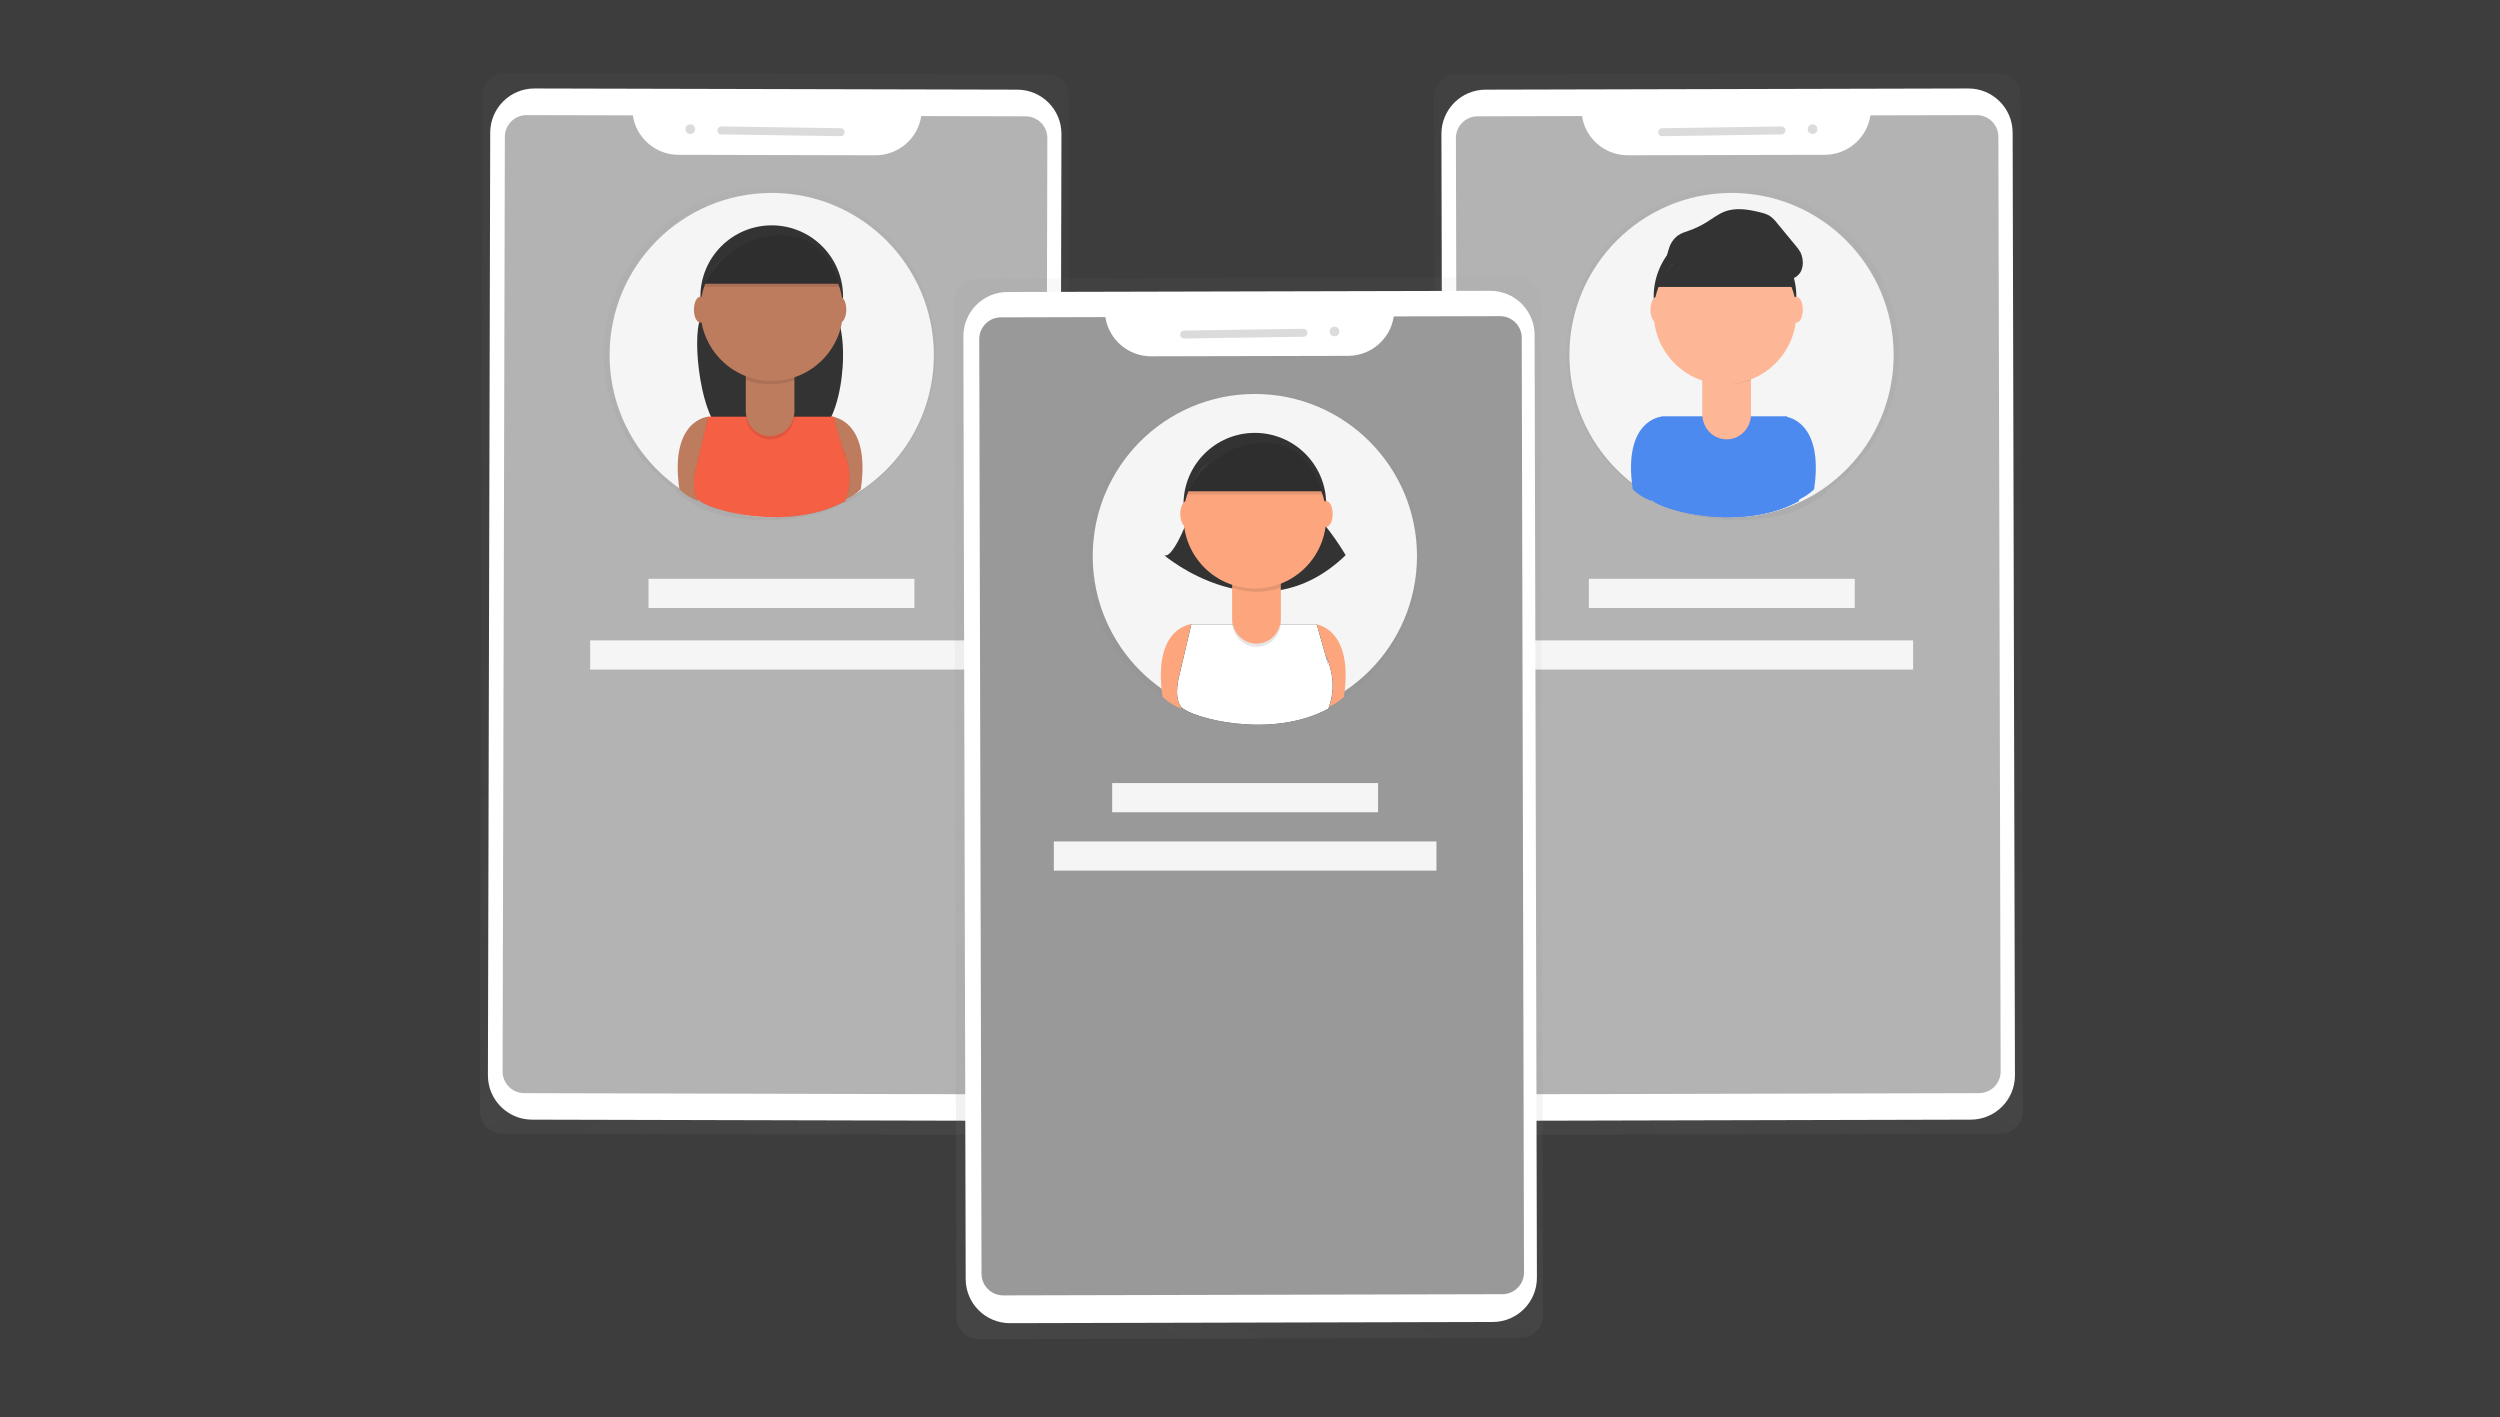<?xml version="1.0" encoding="UTF-8"?>
<svg width="771px" height="437px" viewBox="0 0 771 437" version="1.1" xmlns="http://www.w3.org/2000/svg" xmlns:xlink="http://www.w3.org/1999/xlink">
    <!-- Generator: Sketch 53.2 (72643) - https://sketchapp.com -->
    <title>createprofile</title>
    <desc>Created with Sketch.</desc>
    <defs>
        <linearGradient x1="37.955%" y1="101.734%" x2="62.045%" y2="-1.738%" id="linearGradient-1">
            <stop stop-color="#808080" stop-opacity="0.25" offset="0%"></stop>
            <stop stop-color="#808080" stop-opacity="0.12" offset="54%"></stop>
            <stop stop-color="#808080" stop-opacity="0.1" offset="100%"></stop>
        </linearGradient>
        <linearGradient x1="50.003%" y1="100%" x2="50.003%" y2="-0.001%" id="linearGradient-2">
            <stop stop-color="#808080" stop-opacity="0.25" offset="0%"></stop>
            <stop stop-color="#808080" stop-opacity="0.12" offset="54%"></stop>
            <stop stop-color="#808080" stop-opacity="0.1" offset="100%"></stop>
        </linearGradient>
        <linearGradient x1="62.196%" y1="101.591%" x2="37.965%" y2="-1.775%" id="linearGradient-3">
            <stop stop-color="#808080" stop-opacity="0.25" offset="0%"></stop>
            <stop stop-color="#808080" stop-opacity="0.12" offset="54%"></stop>
            <stop stop-color="#808080" stop-opacity="0.1" offset="100%"></stop>
        </linearGradient>
        <linearGradient x1="49.997%" y1="100%" x2="49.997%" y2="-0.001%" id="linearGradient-4">
            <stop stop-color="#808080" stop-opacity="0.25" offset="0%"></stop>
            <stop stop-color="#808080" stop-opacity="0.12" offset="54%"></stop>
            <stop stop-color="#808080" stop-opacity="0.1" offset="100%"></stop>
        </linearGradient>
        <linearGradient x1="38.939%" y1="102.226%" x2="63.169%" y2="-1.14%" id="linearGradient-5">
            <stop stop-color="#808080" stop-opacity="0.25" offset="0%"></stop>
            <stop stop-color="#808080" stop-opacity="0.12" offset="54%"></stop>
            <stop stop-color="#808080" stop-opacity="0.1" offset="100%"></stop>
        </linearGradient>
        <path d="M258.076,170.5 L219.416,170.5 L215.808,185.837 C215.808,185.837 213.69,192.939 216.313,196.061 C218.936,199.184 243.577,206.286 261.674,196.562 C263.248,192.472 263.426,187.982 262.179,183.782 C260.118,176.625 261.674,183.281 261.674,183.281 L258.076,170.5 Z" id="path-6"></path>
        <filter x="-12.5%" y="-19.4%" width="125.0%" height="138.7%" filterUnits="objectBoundingBox" id="filter-7">
            <feOffset dx="0" dy="0" in="SourceAlpha" result="shadowOffsetOuter1"></feOffset>
            <feGaussianBlur stdDeviation="2" in="shadowOffsetOuter1" result="shadowBlurOuter1"></feGaussianBlur>
            <feColorMatrix values="0 0 0 0 0   0 0 0 0 0   0 0 0 0 0  0 0 0 0.5 0" type="matrix" in="shadowBlurOuter1"></feColorMatrix>
        </filter>
    </defs>
    <g id="Page-1" stroke="none" stroke-width="1" fill="none" fill-rule="evenodd">
        <g id="createprofile" fill-rule="nonzero">
            <g id="BG">
                <g id="Group-21" transform="translate(0, -0)">
                    <polygon id="Path" fill="#3D3D3D" points="771 1.13686838e-13 0 1.13686838e-13 0 437 771 437"></polygon>
                    <g id="undraw_swipe_profiles1_i6mr" transform="translate(148, 22)">
                        <g id="Group" opacity="0.5" transform="translate(294, 0.5)" fill="url(#linearGradient-1)">
                            <path d="M174.232,0.005 L7.064,0.413 C5.242,0.417 3.497,1.146 2.212,2.44 C0.927,3.733 0.207,5.485 0.211,7.311 L0.945,320.639 C0.951,322.469 1.683,324.221 2.98,325.509 C4.277,326.796 6.032,327.513 7.858,327.501 L175.027,327.093 C176.848,327.089 178.593,326.36 179.878,325.067 C181.164,323.773 181.883,322.021 181.879,320.196 L181.12,6.862 C181.106,3.063 178.023,-0.006 174.232,0.005 Z" id="Path"></path>
                        </g>
                        <path d="M310.529,5.468 L459.414,5.468 C466.947,5.468 473.054,11.575 473.054,19.108 L473.054,309.842 C473.054,317.375 466.947,323.482 459.414,323.482 L310.529,323.482 C302.995,323.482 296.889,317.375 296.889,309.842 L296.889,19.108 C296.889,11.575 302.995,5.468 310.529,5.468 Z" id="Rectangle" fill="#FFFFFF" transform="translate(384.971, 164.475) rotate(-0.14) translate(-384.971, -164.475) "></path>
                        <path d="M428.842,13.58 C427.807,20.54 421.847,25.705 414.804,25.746 L353.974,25.886 C346.937,25.874 340.959,20.74 339.89,13.791 L307.675,13.872 C305.9,13.876 304.2,14.584 302.949,15.84 C301.697,17.096 300.996,18.798 301,20.57 L301.699,308.832 C301.703,310.606 302.413,312.306 303.673,313.557 C304.932,314.808 306.638,315.507 308.414,315.5 L462.325,315.128 C464.1,315.124 465.8,314.416 467.051,313.16 C468.303,311.904 469.004,310.202 469,308.43 L468.301,20.168 C468.297,18.396 467.588,16.697 466.331,15.447 C465.073,14.196 463.37,13.496 461.596,13.5 L428.842,13.58 Z" id="03400db2-955d-4119-b6c0-e63250e8f2de" fill="#000000" opacity="0.3"></path>
                        <g id="Group" opacity="0.5" transform="translate(335, 35.5)" fill="url(#linearGradient-2)">
                            <path d="M102.688,51.369 C102.686,26.939 85.438,5.907 61.482,1.12 C37.525,-3.667 13.52,9.122 4.129,31.675 C-5.263,54.229 2.572,80.275 22.846,93.906 L22.876,94.132 C24.55,95.737 26.526,96.994 28.689,97.83 L28.755,97.604 C31.151,99.664 41.255,102.96 52.872,102.93 L53.123,102.93 C60.479,102.93 68.457,101.633 75.476,97.835 C75.476,97.835 75.537,97.699 75.632,97.448 C77.411,96.612 79.043,95.494 80.466,94.137 C80.492,93.943 80.519,93.748 80.546,93.554 C94.419,83.993 102.699,68.218 102.688,51.369 L102.688,51.369 Z" id="Path"></path>
                        </g>
                        <circle id="Oval" fill="#F5F5F5" cx="386" cy="87.5" r="50"></circle>
                        <path d="M364.617,17.272 L401.418,17.272 C402.096,17.272 402.646,17.822 402.646,18.5 C402.646,18.5 402.646,18.5 402.646,18.5 L402.646,18.5 C402.646,19.178 402.096,19.728 401.418,19.728 L364.617,19.728 C363.939,19.728 363.389,19.178 363.389,18.5 C363.389,18.5 363.389,18.5 363.389,18.5 L363.389,18.5 C363.389,17.822 363.939,17.272 364.617,17.272 Z" id="Rectangle" fill="#DBDBDB" transform="translate(383.018, 18.5) rotate(-0.86) translate(-383.018, -18.5) "></path>
                        <ellipse id="Oval" fill="#DBDBDB" transform="translate(410.986, 17.834) rotate(-0.86) translate(-410.986, -17.834) " cx="410.986" cy="17.834" rx="1.474" ry="1.474"></ellipse>
                        <rect id="Rectangle" fill="#F5F5F5" x="342" y="156.5" width="82" height="9"></rect>
                        <rect id="Rectangle" fill="#F5F5F5" x="324" y="175.5" width="118" height="9"></rect>
                        <g id="Group" opacity="0.5" transform="translate(0, 0.5)" fill="url(#linearGradient-3)">
                            <path d="M7.647,0.005 L174.816,0.413 C176.637,0.417 178.382,1.146 179.667,2.44 C180.952,3.733 181.672,5.485 181.668,7.311 L180.934,320.639 C180.929,322.469 180.197,324.221 178.9,325.509 C177.602,326.796 175.847,327.513 174.021,327.501 L6.853,327.093 C5.031,327.089 3.286,326.36 2.001,325.067 C0.716,323.773 -0.004,322.021 4.6855546e-10,320.196 L0.759,6.862 C0.773,3.063 3.856,-0.006 7.647,0.005 Z" id="Path"></path>
                        </g>
                        <path d="M16.467,5.468 L165.352,5.468 C172.886,5.468 178.992,11.575 178.992,19.108 L178.992,309.842 C178.992,317.375 172.886,323.482 165.352,323.482 L16.467,323.482 C8.934,323.482 2.827,317.375 2.827,309.842 L2.827,19.108 C2.827,11.575 8.934,5.468 16.467,5.468 Z" id="Rectangle" fill="#FFFFFF" transform="translate(90.91, 164.475) rotate(-179.86) translate(-90.91, -164.475) "></path>
                        <path d="M47.159,13.58 C48.194,20.54 54.155,25.705 61.198,25.746 L122.025,25.891 C129.062,25.879 135.04,20.745 136.108,13.796 L168.325,13.877 C170.1,13.881 171.799,14.589 173.051,15.845 C174.303,17.101 175.004,18.803 175,20.575 L174.301,308.837 C174.295,310.609 173.586,312.307 172.327,313.557 C171.069,314.806 169.365,315.505 167.591,315.5 L13.675,315.128 C11.9,315.124 10.201,314.416 8.949,313.16 C7.697,311.904 6.996,310.202 7,308.43 L7.699,20.168 C7.703,18.396 8.412,16.697 9.669,15.447 C10.927,14.196 12.63,13.496 14.404,13.5 L47.159,13.58 Z" id="630d207c-7e3b-460e-9d0a-7242eec8ea7a" fill="#000000" opacity="0.3"></path>
                        <g id="Group" opacity="0.5" transform="translate(38, 35.5)" fill="url(#linearGradient-4)">
                            <path d="M0.191,51.369 C0.194,26.939 17.441,5.907 41.398,1.12 C65.355,-3.667 89.36,9.122 98.751,31.675 C108.142,54.229 100.308,80.275 80.034,93.906 L80.003,94.132 C78.329,95.737 76.353,96.994 74.19,97.83 L74.125,97.604 C71.728,99.664 61.624,102.96 50.008,102.93 L49.757,102.93 C42.401,102.93 34.422,101.633 27.403,97.835 C27.403,97.835 27.343,97.699 27.247,97.448 C25.468,96.612 23.836,95.494 22.414,94.137 C22.387,93.943 22.36,93.748 22.333,93.554 C8.46,83.993 0.18,68.218 0.191,51.369 Z" id="Path"></path>
                        </g>
                        <circle id="Oval" fill="#F5F5F5" cx="90" cy="87.5" r="50"></circle>
                        <path d="M74.456,17.266 L111.257,17.266 C111.935,17.266 112.485,17.816 112.485,18.494 L112.485,18.494 C112.485,19.172 111.935,19.722 111.257,19.722 C111.257,19.722 111.257,19.722 111.257,19.722 L74.456,19.722 C73.777,19.722 73.228,19.172 73.228,18.494 L73.228,18.494 C73.228,17.816 73.777,17.266 74.456,17.266 C74.456,17.266 74.456,17.266 74.456,17.266 Z" id="Rectangle" fill="#DBDBDB" transform="translate(92.856, 18.494) rotate(-179.14) translate(-92.856, -18.494) "></path>
                        <ellipse id="Oval" fill="#DBDBDB" transform="translate(64.89, 17.826) rotate(-89.14) translate(-64.89, -17.826) " cx="64.89" cy="17.826" rx="1.474" ry="1.474"></ellipse>
                        <rect id="Rectangle" fill="#F5F5F5" transform="translate(93, 161) rotate(-180) translate(-93, -161) " x="52" y="156.5" width="82" height="9"></rect>
                        <rect id="Rectangle" fill="#F5F5F5" transform="translate(93, 180) rotate(-180) translate(-93, -180) " x="34" y="175.5" width="118" height="9"></rect>
                        <g id="Group" opacity="0.5" transform="translate(146, 63.5)" fill="url(#linearGradient-5)">
                            <path d="M174.232,0.005 L7.064,0.413 C5.242,0.417 3.497,1.146 2.212,2.44 C0.927,3.733 0.207,5.485 0.211,7.311 L0.945,320.639 C0.951,322.469 1.683,324.221 2.98,325.509 C4.277,326.796 6.032,327.513 7.858,327.501 L175.027,327.093 C176.848,327.089 178.593,326.36 179.878,325.067 C181.164,323.773 181.883,322.021 181.879,320.196 L181.12,6.862 C181.106,3.063 178.023,-0.006 174.232,0.005 L174.232,0.005 Z" id="Path"></path>
                        </g>
                        <path d="M163.101,67.871 L311.987,67.871 C319.52,67.871 325.627,73.978 325.627,81.511 L325.627,372.244 C325.627,379.778 319.52,385.884 311.987,385.884 L163.101,385.884 C155.568,385.884 149.461,379.778 149.461,372.244 L149.461,81.511 C149.461,73.978 155.568,67.871 163.101,67.871 Z" id="Rectangle" fill="#FFFFFF" transform="translate(237.544, 226.878) rotate(-0.14) translate(-237.544, -226.878) "></path>
                        <path d="M281.842,75.58 C280.807,82.54 274.847,87.705 267.804,87.746 L206.974,87.886 C199.937,87.874 193.959,82.74 192.89,75.791 L160.675,75.872 C158.9,75.876 157.2,76.584 155.949,77.84 C154.697,79.096 153.996,80.798 154,82.57 L154.699,370.832 C154.703,372.606 155.413,374.306 156.673,375.557 C157.932,376.808 159.638,377.507 161.414,377.5 L315.325,377.128 C317.1,377.124 318.8,376.416 320.051,375.16 C321.303,373.904 322.004,372.202 322,370.43 L321.301,82.168 C321.297,80.396 320.588,78.697 319.331,77.447 C318.073,76.196 316.37,75.496 314.596,75.5 L281.842,75.58 Z" id="e707708a-3328-453c-98e2-ff60f305110c" fill="#000000" opacity="0.4"></path>
                        <g id="Group" opacity="0.5" transform="translate(187, 98.5)" fill="url(#linearGradient-2)">
                            <path d="M102.688,51.369 C102.686,26.939 85.438,5.907 61.482,1.12 C37.525,-3.667 13.52,9.122 4.129,31.675 C-5.263,54.229 2.572,80.275 22.846,93.906 L22.876,94.132 C24.55,95.737 26.526,96.994 28.689,97.83 L28.755,97.604 C31.151,99.664 41.255,102.96 52.872,102.93 L53.123,102.93 C60.479,102.93 68.457,101.633 75.476,97.835 C75.476,97.835 75.537,97.699 75.632,97.448 C77.411,96.612 79.043,95.494 80.466,94.137 C80.492,93.943 80.519,93.748 80.546,93.554 C94.419,83.993 102.699,68.218 102.688,51.369 Z" id="Path"></path>
                        </g>
                        <circle id="Oval" fill="#F5F5F5" cx="239" cy="149.5" r="50"></circle>
                        <path d="M217.185,79.669 L253.986,79.669 C254.664,79.669 255.214,80.219 255.214,80.897 C255.214,80.897 255.214,80.897 255.214,80.897 L255.214,80.897 C255.214,81.575 254.664,82.125 253.986,82.125 L217.185,82.125 C216.506,82.125 215.957,81.575 215.957,80.897 C215.957,80.897 215.957,80.897 215.957,80.897 L215.957,80.897 C215.957,80.219 216.506,79.669 217.185,79.669 Z" id="Rectangle" fill="#DBDBDB" transform="translate(235.585, 80.897) rotate(-0.86) translate(-235.585, -80.897) "></path>
                        <ellipse id="Oval" fill="#DBDBDB" transform="translate(263.554, 80.231) rotate(-0.86) translate(-263.554, -80.231) " cx="263.554" cy="80.231" rx="1.474" ry="1.474"></ellipse>
                        <rect id="Rectangle" fill="#F5F5F5" x="195" y="219.5" width="82" height="9"></rect>
                        <rect id="Rectangle" fill="#F5F5F5" x="177" y="237.5" width="118" height="9"></rect>
                        <path d="M219.364,170.5 C219.364,170.5 207.361,171.465 210.534,192.931 C212.179,194.48 214.121,195.693 216.248,196.5 L223,174.069 L219.364,170.5 Z" id="Path" fill="#FDA57D"></path>
                        <path d="M257.636,170.5 C257.636,170.5 269.639,171.465 266.466,192.931 C264.821,194.48 262.879,195.693 260.752,196.5 L254,174.069 L257.636,170.5 Z" id="Path" fill="#FDA57D"></path>
                        <path d="M219.734,134.5 C219.734,134.5 214.083,150.743 211,149.22 C211,149.22 240.718,174.6 267,149.22 C267,149.22 262.376,141.099 255.697,134.5 L219.734,134.5 Z" id="Path" fill="#333333"></path>
                        <circle id="Oval" fill="#333333" cx="239" cy="133.5" r="22"></circle>
                        <path d="M258.076,170.5 L219.416,170.5 L215.808,185.837 C215.808,185.837 213.69,192.939 216.313,196.061 C218.936,199.184 243.577,206.286 261.674,196.562 C263.248,192.472 263.426,187.982 262.179,183.782 C260.118,176.625 261.674,183.281 261.674,183.281 L258.076,170.5 Z" id="Path" fill="#000000" opacity="0.1"></path>
                        <path d="M258.076,170.5 L219.416,170.5 L215.808,185.837 C215.808,185.837 213.69,192.939 216.313,196.061 C218.936,199.184 243.577,206.286 261.674,196.562 C263.248,192.472 263.426,187.982 262.179,183.782 C260.118,176.625 261.674,183.281 261.674,183.281 L258.076,170.5 Z" id="Path" fill="#000000" opacity="0.1"></path>
                        <g id="Path">
                            <use fill="black" fill-opacity="1" filter="url(#filter-7)" xlink:href="#path-6"></use>
                            <use fill="#FFFFFF" xlink:href="#path-6"></use>
                        </g>
                        <path d="M232,157.5 L247,157.5 L247,169.802 C247,174.053 243.642,177.5 239.5,177.5 L239.5,177.5 C235.358,177.5 232,174.053 232,169.802 L232,157.5 L232,157.5 Z" id="Path" fill="#000000" opacity="0.1"></path>
                        <path d="M232,156.5 L247,156.5 L247,168.808 C247,173.056 243.642,176.5 239.5,176.5 L239.5,176.5 C235.358,176.5 232,173.056 232,168.808 L232,156.5 L232,156.5 Z" id="Path" fill="#FDA57D"></path>
                        <path d="M232,159.207 C236.834,160.918 242.156,160.931 247,159.245 L247,157.5 L232,157.5 L232,159.207 Z" id="Path" fill="#000000" opacity="0.1"></path>
                        <circle id="Oval" fill="#FDA57D" cx="239" cy="137.5" r="22"></circle>
                        <path d="M218,129.5 L260,129.5 C260,129.5 256.415,112.465 240.537,113.55 C224.659,114.634 218,129.5 218,129.5 Z" id="Path" fill="#333333"></path>
                        <ellipse id="Oval" fill="#FDA57D" cx="218" cy="136.5" rx="2" ry="4"></ellipse>
                        <ellipse id="Oval" fill="#FDA57D" cx="261" cy="136.5" rx="2" ry="4"></ellipse>
                        <path d="M218,130.5 L260,130.5 C260,130.5 256.415,113.465 240.537,114.55 C224.659,115.634 218,130.5 218,130.5 Z" id="Path" fill="#000000" opacity="0.1"></path>
                        <path d="M364.364,106.5 C364.364,106.5 352.361,107.465 355.534,128.931 C357.179,130.48 359.121,131.693 361.248,132.5 L368,110.069 L364.364,106.5 Z" id="Path" fill="#4D8AF0"></path>
                        <path d="M402.636,106.5 C402.636,106.5 414.639,107.465 411.466,128.931 C409.821,130.48 407.879,131.693 405.752,132.5 L399,110.069 L402.636,106.5 Z" id="Path" fill="#4D8AF0"></path>
                        <circle id="Oval" fill="#333333" cx="384" cy="69.5" r="22"></circle>
                        <path d="M403.076,106.5 L364.416,106.5 L360.808,121.837 C360.808,121.837 358.69,128.939 361.313,132.061 C363.936,135.184 388.577,142.286 406.674,132.562 C408.248,128.472 408.426,123.982 407.179,119.782 C405.118,112.625 406.674,119.281 406.674,119.281 L403.076,106.5 Z" id="Path" fill="#4D8AF0"></path>
                        <path d="M403.076,106.5 L364.416,106.5 L360.808,121.837 C360.808,121.837 358.69,128.939 361.313,132.061 C363.936,135.184 388.577,142.286 406.674,132.562 C408.248,128.472 408.426,123.982 407.179,119.782 C405.118,112.625 406.674,119.281 406.674,119.281 L403.076,106.5 Z" id="Path" fill="#4D8AF0"></path>
                        <path d="M403.076,106.5 L364.416,106.5 L360.808,121.837 C360.808,121.837 358.69,128.939 361.313,132.061 C363.936,135.184 388.577,142.286 406.674,132.562 C408.248,128.472 408.426,123.982 407.179,119.782 C405.118,112.625 406.674,119.281 406.674,119.281 L403.076,106.5 Z" id="Path" fill="#4D8AF0"></path>
                        <path d="M377,93.5 L392,93.5 L392,105.802 C392,110.053 388.642,113.5 384.5,113.5 L384.5,113.5 C380.358,113.5 377,110.053 377,105.802 L377,93.5 L377,93.5 Z" id="Path" fill="#000000" opacity="0.1"></path>
                        <path d="M377,93.5 L392,93.5 L392,105.808 C392,110.056 388.642,113.5 384.5,113.5 L384.5,113.5 C380.358,113.5 377,110.056 377,105.808 L377,93.5 L377,93.5 Z" id="Path" fill="#FDB797"></path>
                        <path d="M377,95.207 C381.834,96.918 387.156,96.931 392,95.245 L392,93.5 L377,93.5 L377,95.207 Z" id="Path" fill="#000000" opacity="0.1"></path>
                        <circle id="Oval" fill="#FDB797" cx="384" cy="74.5" r="22"></circle>
                        <path d="M363,66.5 L405,66.5 C405,66.5 401.415,49.465 385.537,50.55 C369.659,51.634 363,66.5 363,66.5 Z" id="Path" fill="#000000" opacity="0.1"></path>
                        <path d="M363,66.5 L405,66.5 C405,66.5 401.415,49.465 385.537,50.55 C369.659,51.634 363,66.5 363,66.5 Z" id="Path" fill="#333333"></path>
                        <ellipse id="Oval" fill="#FDB797" cx="363" cy="73.5" rx="2" ry="4"></ellipse>
                        <ellipse id="Oval" fill="#FDB797" cx="406" cy="73.5" rx="2" ry="4"></ellipse>
                        <path d="M366.658,54.812 C367.109,53.13 368.106,51.647 369.491,50.597 C370.566,49.851 371.847,49.488 373.082,49.055 C374.905,48.402 376.654,47.557 378.3,46.534 C380.169,45.379 381.922,43.988 383.981,43.221 C387.497,41.905 391.459,42.616 395.116,43.559 C396.026,43.752 396.903,44.08 397.717,44.532 C398.605,45.148 399.385,45.906 400.028,46.776 L405.824,53.804 C406.377,54.42 406.861,55.097 407.265,55.821 C407.614,56.543 407.837,57.321 407.923,58.12 C408.131,59.411 407.914,60.735 407.305,61.891 C406.301,63.57 404.292,64.412 402.363,64.492 C400.435,64.573 398.526,63.988 396.663,63.459 C390.636,61.694 384.579,60.051 378.356,59.315 C375.266,58.932 372.147,58.831 369.039,59.012 C368.065,59.078 366.774,59.516 366.181,58.508 C365.664,57.681 366.392,55.664 366.658,54.812 Z" id="Path" fill="#333333"></path>
                        <path d="M70.364,106.5 C70.364,106.5 58.361,107.465 61.534,128.931 C63.179,130.48 65.121,131.693 67.248,132.5 L74,110.069 L70.364,106.5 Z" id="Path" fill="#BE7C5E"></path>
                        <path d="M108.636,106.5 C108.636,106.5 120.639,107.465 117.466,128.931 C115.821,130.48 113.879,131.693 111.752,132.5 L105,110.069 L108.636,106.5 Z" id="Path" fill="#BE7C5E"></path>
                        <path d="M70.231,70.5 C70.231,70.5 69.319,73.133 68.024,76.179 C65.199,82.845 68.422,108.444 75.187,111.171 C82.772,114.233 92.755,116.192 103.121,112.453 C112.132,109.202 114.907,80.043 108.54,72.968 C107.795,72.135 107.029,71.308 106.198,70.505 L70.231,70.5 Z" id="Path" fill="#333333"></path>
                        <circle id="Oval" fill="#333333" cx="90" cy="69.5" r="22"></circle>
                        <path d="M109.076,106.5 L70.416,106.5 L66.808,121.837 C66.808,121.837 64.69,128.939 67.313,132.061 C69.936,135.184 94.577,142.286 112.674,132.562 C114.248,128.472 114.426,123.982 113.179,119.782 C111.118,112.625 112.674,119.281 112.674,119.281 L109.076,106.5 Z" id="Path" fill="#000000" opacity="0.1"></path>
                        <path d="M109.076,106.5 L70.416,106.5 L66.808,121.837 C66.808,121.837 64.69,128.939 67.313,132.061 C69.936,135.184 94.577,142.286 112.674,132.562 C114.248,128.472 114.426,123.982 113.179,119.782 C111.118,112.625 112.674,119.281 112.674,119.281 L109.076,106.5 Z" id="Path" fill="#000000" opacity="0.1"></path>
                        <path d="M109.076,106.5 L70.416,106.5 L66.808,121.837 C66.808,121.837 64.69,128.939 67.313,132.061 C69.936,135.184 94.577,142.286 112.674,132.562 C114.248,128.472 114.426,123.982 113.179,119.782 C111.118,112.625 112.674,119.281 112.674,119.281 L109.076,106.5 Z" id="Path" fill="#F55F44"></path>
                        <path d="M82,93.5 L97,93.5 L97,105.802 C97,107.844 96.21,109.802 94.803,111.245 C93.397,112.689 91.489,113.5 89.5,113.5 L89.5,113.5 C85.358,113.5 82,110.053 82,105.802 L82,93.5 L82,93.5 Z" id="Path" fill="#000000" opacity="0.1"></path>
                        <path d="M82,92.5 L97,92.5 L97,104.808 C97,106.848 96.21,108.804 94.803,110.247 C93.397,111.69 91.489,112.5 89.5,112.5 L89.5,112.5 C85.358,112.5 82,109.056 82,104.808 L82,92.5 L82,92.5 Z" id="Path" fill="#BE7C5E"></path>
                        <path d="M82,95.207 C86.834,96.918 92.156,96.931 97,95.245 L97,93.5 L82,93.5 L82,95.207 Z" id="Path" fill="#000000" opacity="0.1"></path>
                        <circle id="Oval" fill="#BE7C5E" cx="90" cy="73.5" r="22"></circle>
                        <path d="M69,65.5 L111,65.5 C111,65.5 107.415,48.465 91.537,49.55 C75.659,50.634 69,65.5 69,65.5 Z" id="Path" fill="#333333"></path>
                        <ellipse id="Oval" fill="#BE7C5E" cx="68" cy="73.5" rx="2" ry="4"></ellipse>
                        <ellipse id="Oval" fill="#BE7C5E" cx="111" cy="73.5" rx="2" ry="4"></ellipse>
                        <path d="M69,66.5 L111,66.5 C111,66.5 107.415,49.465 91.537,50.55 C75.659,51.634 69,66.5 69,66.5 Z" id="Path" fill="#000000" opacity="0.1"></path>
                    </g>
                </g>
            </g>
        </g>
    </g>
</svg>